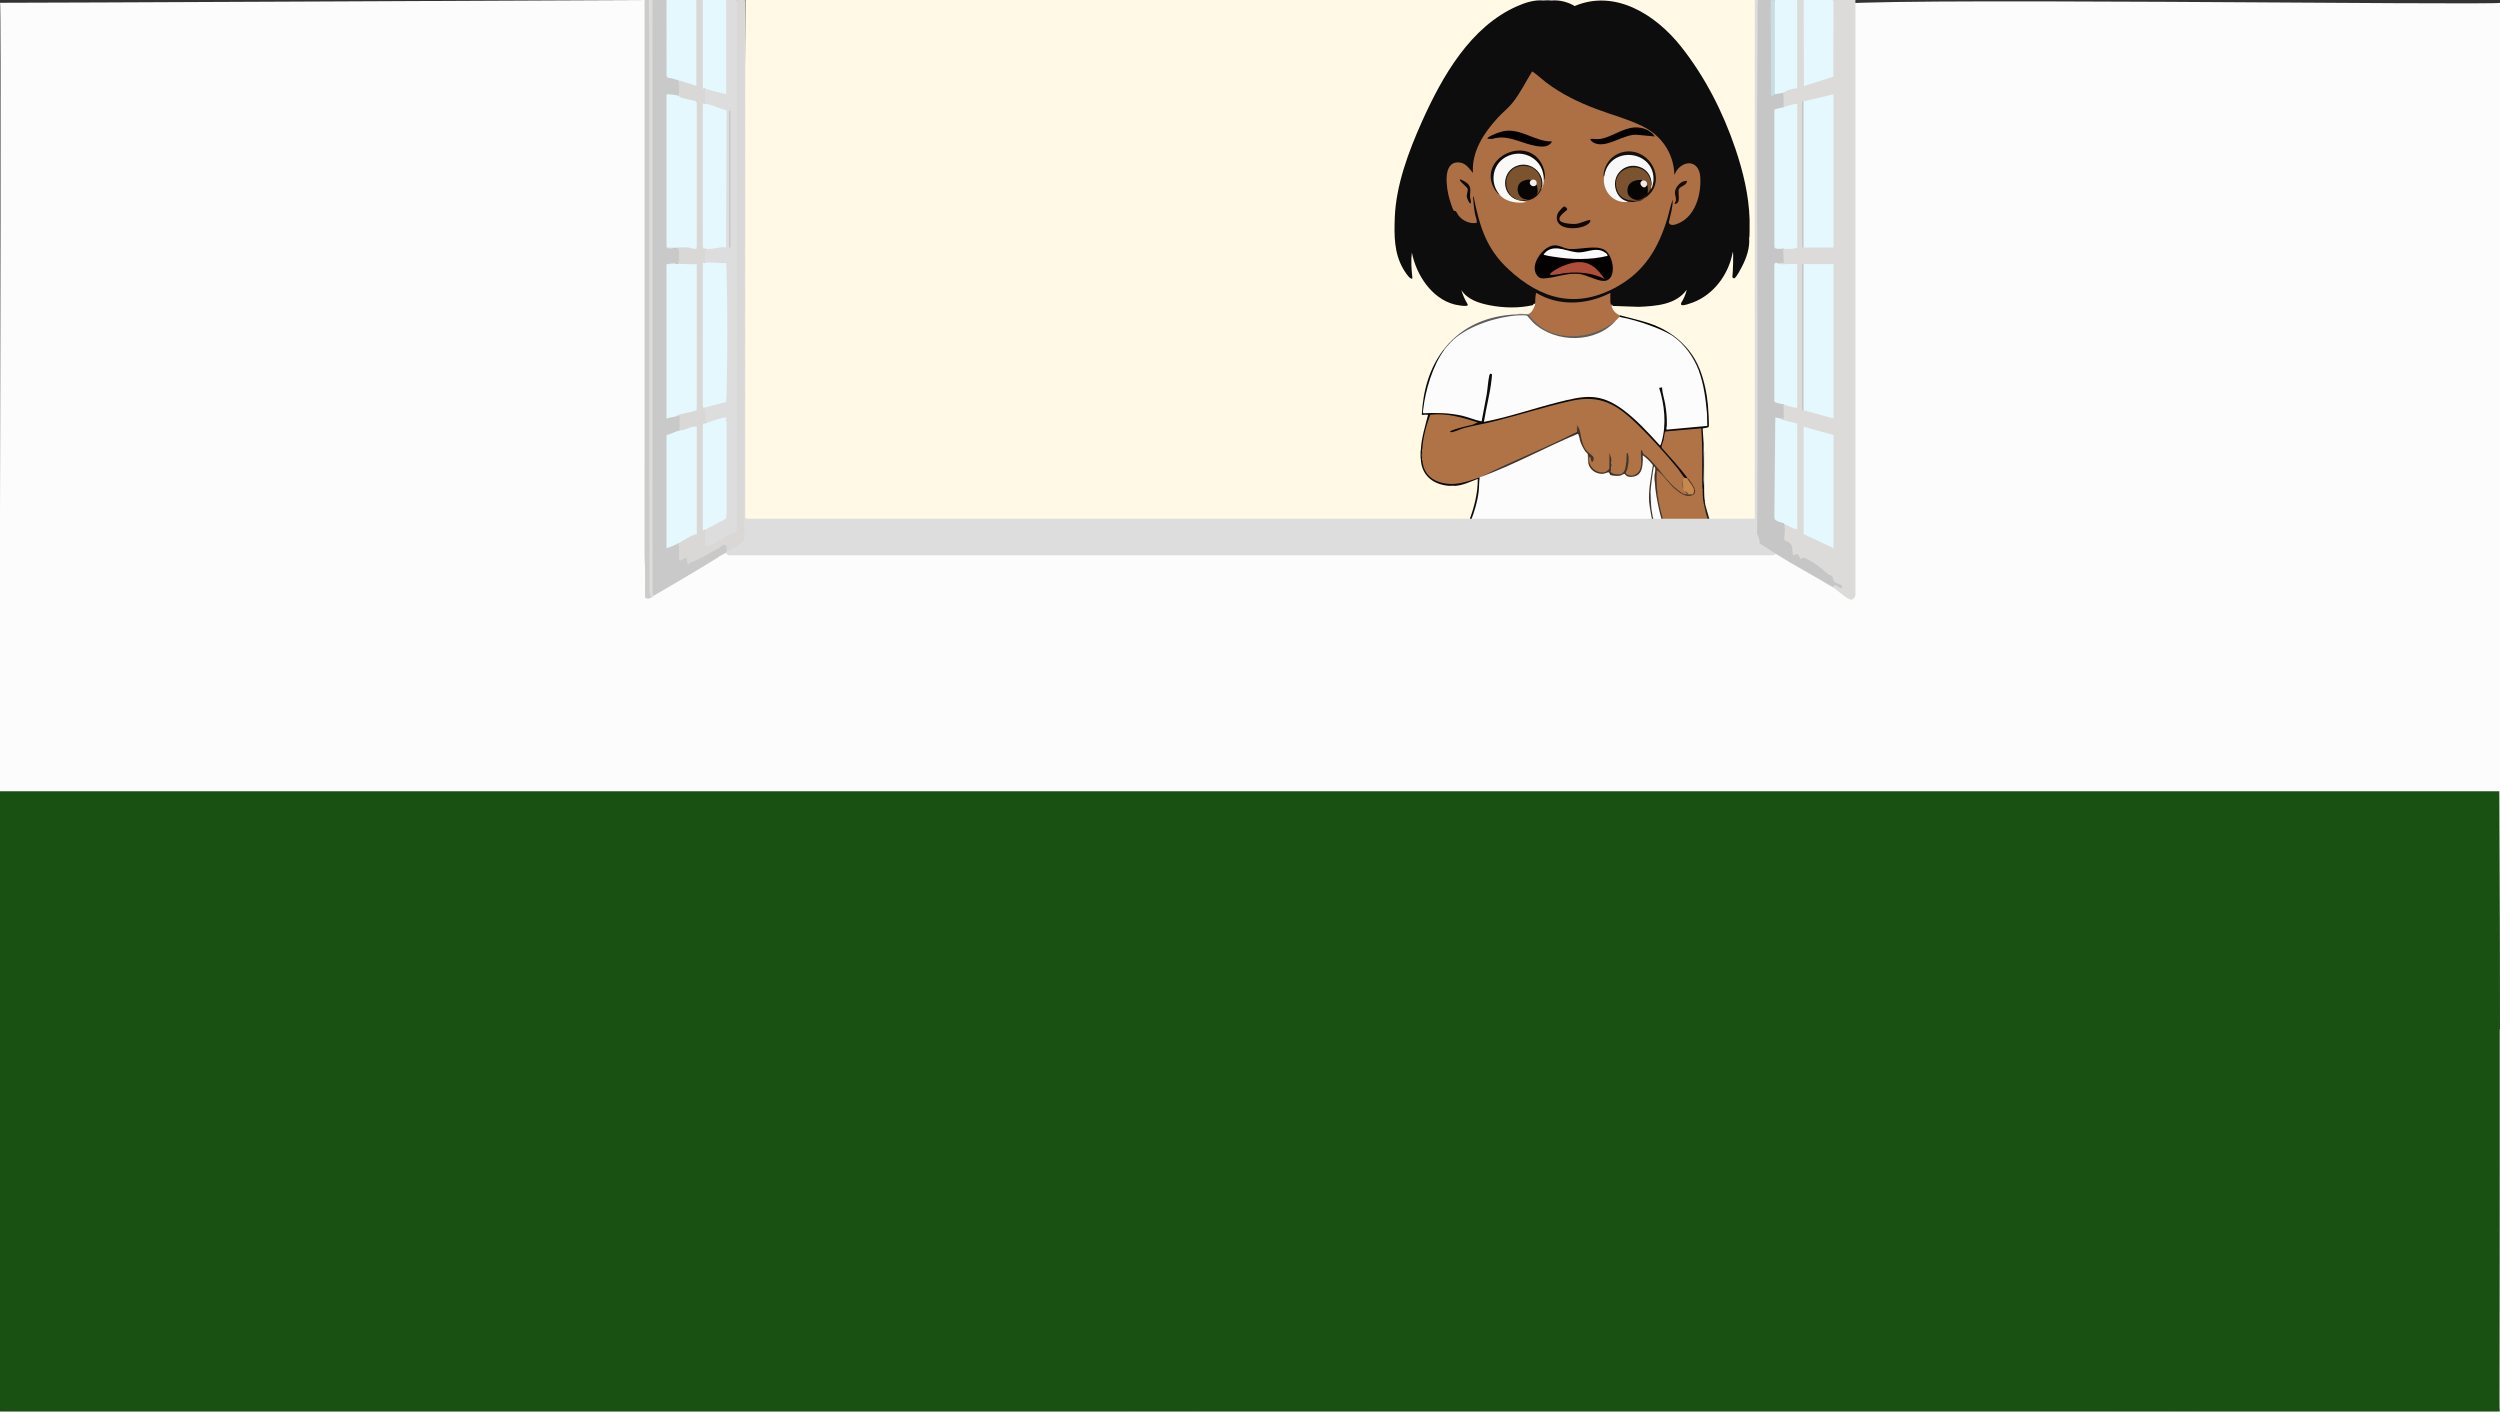 <?xml version="1.0" encoding="UTF-8"?>
<svg id="Ebene_1" xmlns="http://www.w3.org/2000/svg" version="1.1" viewBox="0 0 2034.72 1149.12">
  <rect x="0" y="0" width="2034.72" height="1149.12" fill="#333333" stroke="none"/>
  <!-- Generator: Adobe Illustrator 29.5.1, SVG Export Plug-In . SVG Version: 2.1.0 Build 141)  -->
  <defs>
    <style>
      .st0 {
        fill: #140d07;
      }

      .st1 {
        fill: #585858;
      }

      .st2 {
        fill: #cccccb;
      }

      .st3 {
        fill: #848d79;
      }

      .st4 {
        fill: #838383;
      }

      .st5 {
        fill: #fcfcfc;
      }

      .st6 {
        fill: #c9dce0;
      }

      .st7 {
        fill: #908f8f;
      }

      .st8 {
        fill: #4a4a4a;
      }

      .st9 {
        fill: #f9f9f8;
      }

      .st10 {
        fill: #d9d8d7;
      }

      .st11 {
        fill: #ebebe9;
      }

      .st12 {
        fill: #080605;
      }

      .st13 {
        fill: #c9c9c9;
      }

      .st14 {
        fill: #5b5a5a;
      }

      .st15 {
        fill: #41342b;
      }

      .st16 {
        fill: #060504;
      }

      .st17 {
        fill: #dddcdb;
      }

      .st18 {
        fill: #ae7044;
      }

      .st19 {
        fill: #bbbbba;
      }

      .st20 {
        fill: #0d0806;
      }

      .st21 {
        fill: #cac8bb;
      }

      .st22 {
        fill: #040303;
      }

      .st23 {
        fill: #af7345;
      }

      .st24 {
        fill: #3f3e3e;
      }

      .st25 {
        fill: #195113;
      }

      .st26 {
        fill: #909090;
      }

      .st27 {
        fill: #c9bcb3;
      }

      .st28 {
        fill: #ad7044;
      }

      .st29 {
        fill: #f0efed;
      }

      .st30 {
        fill: #fff9e5;
      }

      .st31 {
        fill: #1f1e1e;
      }

      .st32 {
        fill: #7c532f;
      }

      .st33 {
        fill: #13100d;
      }

      .st34 {
        fill: #c78850;
      }

      .st35 {
        fill: #ae4e3a;
      }

      .st36 {
        fill: #0d0d0d;
      }

      .st37 {
        fill: #201a17;
      }

      .st38 {
        fill: #ddd;
      }

      .st39 {
        fill: #020100;
      }

      .st40 {
        fill: #030201;
      }

      .st41 {
        fill: #16120f;
      }

      .st42 {
        fill: #0b0b0b;
      }

      .st43 {
        fill: #583922;
      }

      .st44 {
        fill: #0e0705;
      }

      .st45 {
        fill: #e5f8fd;
      }

      .st46 {
        fill: #694529;
      }

      .st47 {
        fill: #959595;
      }

      .st48 {
        fill: #110c09;
      }

      .st49 {
        fill: #c6c6c6;
      }

      .st50 {
        fill: #5d5d5d;
      }

      .st51 {
        fill: #7a7979;
      }

      .st52 {
        fill: #fafafa;
      }

      .st53 {
        fill: #543821;
      }

      .st54 {
        fill: #f8f8f8;
      }

      .st55 {
        fill: #7f7e7e;
      }

      .st56 {
        fill: #dcdbda;
      }

      .st57 {
        fill: #8d8b8b;
      }

      .st58 {
        fill: #bebebe;
      }

      .st59 {
        fill: #483221;
      }

      .st60 {
        fill: #4e331f;
      }
    </style>
  </defs>
  <path class="st30" d="M1434.17-.04l3,.92v420.1l-3,1.2-1.44,1.92h-824.07l-1.88-1.92c-.83-.1-1.47-.2-1.47-.3-.25-138.9.09-283.28,1.47-421.92h827.39,0Z"/>
  <g>
    <path class="st36" d="M1256.1.41c2.11-.39,4.51-.39,6.62,0,6.55-.55,13.19,1.12,18.91,4.49,32.69-13.86,65.69,6.72,86.46,32.89,19.39,24.42,34.27,53.4,44.35,83.32,6.24,18.51,10.96,37.97,11.53,57.48v8.54c-.15,2.08-.28,4.12-.39,6.1.75,8.44-2.09,16.56-5.88,23.88-1.34,2.6-3.86,7.48-5.87,9.26-.57.51-2.03-.29-1.87-1.29.35-.69,1.11-21.16.3-19.82-3.31,18.16-15.56,34.49-32.35,40.88-2.01.76-6.69,2.45-8.58,2.26-1.26-.12-1.25-.52-1.07-1.8,2.16-3.41,3.69-7.04,4.59-10.87-8.76,12.43-25.33,13.37-39.01,14-7.19-.31-14.27-.56-21.25-.73l-.43-.87c-1.16,1.43-3.09-1.37-1.56-2.24-.3-.04-.74-.13-.78-.36-.08-.47-.1-5.99,0-6.33l.78-.84c-.17.32-.35.62-.57.89-1.51,1.83-9.69,4.34-12.44,5.13-15.54,4.43-32.72,3.54-46.86-4.95-.37,2.47-.57,4.97-.6,7.49-.17.43-.79.56-1.85.39l-.67,1.04c-11.22,2.58-23.56,2.34-34.92.16-8.57-1.65-18.4-4.57-23.3-12.46,1.15,4.03,2.84,7.85,5.05,11.45.15.38.23.71.11.91-.89,1.44-9.11-.19-11.03-.69-18.18-4.79-30.87-23.87-34.41-42.18-.86,6.7-.38,13.49.39,20.19.03,1.33-.24,1.34-1.27.87-2.02-.92-5.01-5.76-6.26-7.92-7.37-12.8-7.3-26.87-6.79-41.34.93-26.56,11.37-54.39,22.15-78.44,16.69-37.22,39.56-77,77.07-93.7,6.89-3.07,14.14-5.44,21.67-4.82l.03.03Z"/>
    <path class="st5" d="M1292.32,369.78l.39,7.32.58.22c1.99,6.41,9.62,9.91,15.28,6.37,1.43-.26,2.07.89,2.42,2.16,3.82,1.13,7.73,1.49,11.14-.92,5.09,6.07,13.88,1.35,14.09-6.37-.12-1.92.18-3.35.89-4.31-.27-1.18-.38-2.54,0-3.66,1.9-.05,8.56,6.47,8.83,7.83.07.33.02.69-.07,1.05-2.85,11.39-4.47,25.54-1.99,37.05,2.95,13.7,7.16,26.35,11.94,39.48,1.42,4.33,2.82,8.67,4.07,13.05,1.02,3.59,2.04,7.19,2.8,10.85.08.41-.06.87-.26,1.34h-186.58l.03-2.01c5.52-18.27,12.08-36.02,19.69-53.26,4.62-11.56,7.94-23.93,7.77-36.37l.94-1.11c.12-.87.57-1.03,1.17-.41,25.62-11.21,51.01-22.99,76.34-34.88,2.27-1.53,3.57-.74,4.07,1.52.8,5.81,2.84,9.65,6.52,14.01.26.31.18.69-.07,1.04h.01Z"/>
    <path class="st23" d="M1373.34,389.31c-.69-.37-1.42-1.09-2.01-1.81-6.48-7.9-13.03-15.8-19.7-23.45,1.22-4.22,2.41-8.57,3.14-13.06.41-.78,1.3-.8,2.04-.65l27.29-2.44,1.02.37c.97,14.83,1.24,29.68.8,44.55l-.51,1.77.39,4.07c.73.65,1.07,7.57.85,8.02-.1.2-.27.37-.46.53l.57.37c6.42,24.5,13.25,48.92,20.49,73.24l-.42.43h-29.21c-.66-.46-1.21-1.04-1.55-1.8l-12.28-27.56c-7.5-17.26-14.2-35.62-15.88-54.64-.37-4.17-.93-10.63-.06-14.57.07-.3,1.02-.65,1.42-.38l11.17,12.51c5.05,5,10.31,9.62,17.57,7.93,2.3-3.03.76-5.66-.98-8.52l-3.69-4.9h0Z"/>
    <path class="st42" d="M1175.47,284.76l-.31,1.8c-9.45,14.36-14.48,31.88-16.22,48.94,15.95-1.03,31.82.86,46.49,6.98,2.27-12.13,4.2-24.2,5.78-36.21.04-2.75,3.1-4.31,3.94-1.18-1.46,11.99-3.53,24-6.21,36.03l-.82,1.75c22.92-6.2,45.8-12.34,68.63-18.42,21.28-4.94,33.73-1.51,50.8,13.22,8.41,7.25,15.99,15.45,23.48,23.69,4.62-14.32,3.26-30.29-1.16-44.62-.62-2.28,2.95-2.98,3.6-1.05l.58,4.04c2.21,9.34,4.27,19.41,2.94,28.99l31.73-2.83c-.07-13.61-1.73-28.33-6.06-41.75l.02-2.29c-.4-1.65-.14-2.06.78-1.22,3.56,9.17,5.68,19.24,6.62,29.09.22,2.28,1.18,16.79.6,17.71s-4.76.91-4.91,1.44l.82,12.15c0,1.97-.05,3.95-.02,5.92.43,7.97.27,16.02,0,24,.1,1.3.23,2.65.39,4.07.08,3.91-.05,7.91.39,11.8.17,1.19-.54,1.34-1.17.41-.33-2.62-.37-5.88-.39-8.54l-.39-4.07c-.08-15.33.43-30.7-.78-45.97l-28.97,2.5c-.96.33-1.38,5.56-1.67,6.8-.44,1.83-2.02,4.95-1.49,6.55,7.02,7.8,14.02,15.49,20.46,23.83.28.37.29.89.38,1.01.34.12.34.25,0,.41-.8.39-2.29.34-2.34-.81l-.48.28c-12.15-15.67-26.69-32.35-41.73-46.35-14-13.04-27.74-20.38-46.95-16.37-7.11,1.49-14.26,3.22-21.33,5.14-23.21,6.68-46.67,12.89-69.97,17.95l-6.39,2.39c-2.34,1.38-6.98.25-3.02-2.21,12.85-3.85,19.28-5.78,19.28-5.78-8.73-2.88-17.75-5.39-26.94-5.85-1.39-.07-8.61-.17-8.97.11-.54.41-3.48,11.38-3.94,13.34-1.03,4.31-1.81,8.68-2.1,13.12l-.88,1.86c-.38,2.42-.4,4.91,0,7.32l.87,1.12c2.78,22.66,29.15,19.94,44.4,13.19l1.47.34c-.61,3.82-.38,7.66-.83,11.54-1.96,16.5-9.78,31.54-15.71,46.65-4.44,11.33-8.6,22.79-11.89,34.57h-1.17c2.06-8.49,4.89-16.75,7.89-24.92,7.96-21.71,20.26-42.62,20.15-66.61-6.02,2.26-11.79,5.16-18.3,5.69-1.55-.3-3.12-.3-4.67,0-12.52-.87-22.65-7.7-23.37-21.56-.39-2.55-.39-5.17,0-7.73.45-9.78,3.48-19.08,5.84-28.48-1.29-.4-2.92-.29-4.28,0-.26-.01-.52.02-.78,0,.92-19.27,6.13-38.29,17.92-53.29.55-.54.75-.31.39.41l-.03-.04Z"/>
    <path class="st5" d="M1343.35,400.7c-.27-.19-.48-.38-.49-.59-.08-1.32,2.15-20.51,3.12-20.99,2.19-1.07,2.7,5.72.87,6.12-.37,2.27-.35,4.64,0,6.92.41.44.72.95.79,1.56,1.82,15.16,4.17,29.51,10.28,43.89,5.86,14.13,11.88,28.18,18.08,42.14l.06,1.5h-12.46l-1.01-1.91c-3.98-14.99-8.59-29.63-13.84-43.92-2.49-7.84-4.97-16.12-5.6-24.39-.05-.67.18-1.27.59-1.79l-.39-8.54h0Z"/>
    <path class="st15" d="M1284.14,346.6l1.04.25c1.51,4.02,2.6,8.2,3.29,12.53,1.06,5.11,4.35,8.11,8.08,11.05,3.59,3-1.17,10.16-2.53,3.32-.19,7.46,9.72,13.64,14.97,7.5l.86.13c-.31-.04-.76-.14-.78-.37-.1-1.33-.2-11.29,0-11.85.11-.31.47-.47.78-.6.29-.06.74-.14.84.05.93,1.75,2.48,6.82.71,8.08.31,1.45.31,2.94,0,4.47.57.46.66,1.29.25,2.48,6.45,4.17,11.14.76,11.03-6.97l.8-.39c.13-2.61.26-5.18.39-7.73,1.88-2.15,2.43,3.06,2.4,4.81-.08,3.97-.48,7.91-2.27,11.4,4.62,4.29,11.02-.97,10.96-6.85l-.2-11.17c1.43-2.92,2.79.39,3.43,2.06,7,6.07,13.36,13.03,19.08,20.87,4.85,5.41,10.46,11.54,17.63,12.63.31-1.23,2.45-1.27,2.73,0,.58-.63.82-.38.39.41-5.22,3.1-11.71-1.99-15.59-5.49-4.39-3.96-8.21-9.72-12.45-13.44-.3-.26-1.17-1.11-1.57-.8-2.11,35.59,15.68,67.1,29.22,98.24h-1.56c-9.3-22.23-20.83-43.55-25.98-67.45-1.45-6.76-2.99-14.75-3.24-21.64-.35-2.28-.37-4.63,0-6.92.12-1.62.76-3.19.1-4.78-.18-.43-.44-1.02-.88-.51-.39.46-1.72,10.57-1.89,12.06-.32,2.75-.7,5.96-.83,8.69l.39,8.54c.34,14.86,7.35,29.51,11.79,43.62,2.94,9.37,5.75,18.82,8.08,28.38h-1.17c-4.31-22.01-15.21-42.02-18.96-64.2-.46-2.69-1.11-6.16-1.29-8.83-.66-9.91,1.68-19.89,3.05-29.61-2.36-3.19-4.99-5.66-8.12-8.01-.41.92-.24,2.5,0,3.66-.33,5.08-.51,11.13-5.85,13.22-1.88.73-4.62.97-6.55.35-1.28-.41-2.09-2-2.65-2.11-.49-.1-2.53,1.29-3.54,1.47-1.74.31-6.54.23-8-.71-.53-.34-.3-1.72-1.33-1.99-.74-.19-3.2,1.11-4.59,1.19-5.38.31-10.71-2.99-11.89-8.57l-.39-7.32c-.45-.97-1.51-1.59-2.11-2.47-1.75-2.61-3.12-5.26-4.14-8.29-.39-1.18-.99-5.97-2.06-5.86-26.39,11.05-51.71,25.12-78.55,34.94,4.51-3.3,9.42-6,14.72-8.1,20.35-9.13,40.63-18.43,60.83-27.89l2.35-.62c.18-1.58.28-3.19.31-4.81l.47-.07v.02Z"/>
    <path class="st31" d="M1408,481.25h-1.17l-18.5-63.87c-.54-3.2-1.75-7.03-2.14-10.17l1.17-.41c.15,1.3.53,2.71.56,4.09l20.08,70.35h0Z"/>
    <path class="st26" d="M1262.72,0v.41c-2.07-.11-4.56-.11-6.62,0v-.41h6.62Z"/>
    <path class="st1" d="M1423.97,193.23h-.39c.07-1.96-.38-4.4.39-6.1v6.1Z"/>
    <path class="st28" d="M1362.83,142.38l1.63-3.38c6.6-9.3,18.4-8.17,19.35,4.86,1.04,14.23-4,32.17-17.73,37.93-2.32.97-7.05,2.75-7.81-.88,1.37-6.1,3.21-12.25,3.19-18.59-1.91,4.96-2.85,10.27-4.38,15.36-7.36,24.45-18.63,43.09-40.74,55.49-32.89,18.44-61.82,10.87-88.69-14.1-17.99-16.72-23.4-34.71-28.23-58.79l-.58-.4c.34,4.82.79,9.57,1.68,14.31.45,2.4,1.65,4.7,1.39,7.2-5.49.96-11.15-1.43-14.75-5.86-.64-.78-1.85-3.33-2.37-3.65-.48-.3-1.23-.02-1.58-.47-1.06-1.36-3.12-7.92-3.66-9.91-2.26-8.34-5.9-30.12,7.78-29.3,5.73.35,8.06,4.67,11.5,8.55-1.18-17.78,9.12-32.8,20.25-44.96,3.7-4.05,8.26-7.63,11.68-11.8,6.32-7.69,10.93-17.33,16.21-25.79.71-.18,9.81,7.7,11.33,8.85,12.68,9.54,26.15,16.1,40.82,21.64,12.28,4.64,25.52,8.1,37.35,13.88,15.54,7.6,25.62,21.53,26.35,39.81h.01Z"/>
    <path class="st18" d="M1248.31,247.34c.2-.06,1.15-.52,1.19-.67-.12-1.11.14-8.22.95-8.27,18.48,11.21,41.43,9.63,60.18,0v7.53c0,.94.58,2.07,1.56,2.24-.88.61-.73.19-.51,1.11.85,3.47,3.85,6.52,7.13,7.43.67,1.02.31,1.18-.78,1.22.83,1.05-1.4,3.13-2.34,2.44-16.23,16.26-44.94,19.03-63.32,5.21-3.19-2.4-7.27-5.85-8.35-9.68-.34-.12-.34-.25,0-.41,2.33-.45,4.71-5.1,5.3-7.29.35-1.3-.12-.79-1.01-.85h0Z"/>
    <path class="st50" d="M1234.28,255.88c3.24-.33,6.48-.33,9.74,0,16.17,24.01,51.6,22.01,71.67,4.47-1.3,3.85-6.06,6.96-9.53,9.04-20.31,12.16-49.31,7.21-63.77-11.79-19.61-.77-41.36,6.02-57.51,18.27l-1.63.35c-.55.54-.75.31-.39-.41,14.15-13.24,32.55-19.25,51.42-19.93Z"/>
    <path class="st24" d="M1183.26,276.22c-1.69,3.17-4.84,6.62-7.79,8.54l-.39-.41c2.55-3.25,4.77-5.72,7.79-8.54l.39.41Z"/>
    <path class="st57" d="M1244.02,255.47v.41c-3.24.09-6.5-.12-9.74,0,2.85-1.15,6.88.15,9.74-.41Z"/>
    <path class="st47" d="M1156.38,373.85c-.65-2.22-.65-5.55,0-7.73-.11,2.41-.12,5.33,0,7.73Z"/>
    <path class="st60" d="M1184.43,395.41c-1.38.11-3.28.1-4.67,0,1.12-.69,3.64-.68,4.67,0Z"/>
    <path class="st24" d="M1162.22,337.65c-1.42-.05-2.87.07-4.28,0,1.03-.86,2.82-.27,4.07-.38l.22.38h0Z"/>
    <path class="st23" d="M1371,388.9c.68.89-.47,3.08-1.56,2.44-.78,1.52.04,5.58,1.56,7.73.91,1.32,1.98,2.38,3.51,2.85.34-.18.46-.03.39.41-4.79.15-5.2-.46-9.08-3.33-9.41-6.95-15.8-18.35-24.41-26.58-1.78-1.69-5.13-2.86-4.68-5.9h-1.17c-.48,5.68,1.82,12.81-2.01,17.64-2.19,2.76-6.19,3.92-9.26,2.07-2.19-1.32-.38-2.51.08-4.32.77-2.97,1.29-6.42,1.07-9.49-.08-1.04-.21-4.1-1.57-3.85-.17,2.51-.3,5.09-.39,7.73-.16,3.16-.79,8.51-4.27,9.58-1.87.58-5.64.16-7.31-.94-1.86-1.23-.76-1.96-.5-3.76.31-1.54.31-3.03,0-4.47-.02-1.25.11-2.52-.09-3.77l-1.46-4.37v12.81c0,.38-2.57,2.52-3.22,2.74-6.71,2.3-14.95-4.59-13.14-12.3,1.72-.32,1.2,4.01,2.14,4.06,1.44.07,1.61-2.62,1.28-3.77-.26-.92-4.45-3.92-5.37-4.97-5.59-6.4-3.96-14.74-7.4-20.54l-.43.12c-.06,1.2-.18,2.79-.35,4.76-25.48,13.33-52.34,23.49-77.9,36.61-.38.14-.78.27-1.17.41-11.01,3.92-21.31,7.63-33.02,3.78-8.53-2.8-13.18-9.07-13.72-18.42-.4-2.42-.38-4.9,0-7.32.38-9.93,3.1-19.69,6.49-28.9,13.24-1.71,26.19,2.19,38.69,6.12l-3.89,1.82c-6.28,1.66-12.78,2.62-18.69,5.5.06.48.43.73.89.73,2.39-.03,7.71-2.65,10.4-3.38,7.79-2.1,16.17-3.37,24.08-5.36,20.86-5.24,41.82-11.99,62.7-16.69,24.33-5.48,37.53,2.6,54.82,19.4,10.64,10.33,22.87,23.86,32.32,35.4.92,1.12,5.21,7.54,5.64,7.74v-.02Z"/>
    <path class="st4" d="M1292.71,377.11c-.53-2.49-.42-4.72-.39-7.32.92,1.97.14,5.07.39,7.32Z"/>
    <path class="st8" d="M1337.11,370.6c-.05,1.21.08,2.45,0,3.66-.84-1.02-.22-2.81-.39-4.07.44-.07.36.39.39.41Z"/>
    <path class="st22" d="M1361.65,272.97c.52.57.3.78-.39.41-1.71-.1-3.43-.79-5.16-2.07-11.8-5.78-23.21-8.82-35.96-12.17-.79-.21-1.47-.72-2.12-1.22.28-.39.51-.82.78-1.22,16.32,4.56,28.2,5.84,42.85,16.27h0Z"/>
    <path class="st31" d="M1383.47,300.63c-.56.18-.77.63-.78,1.22l-1.26-1.09c-4.15-10.19-10.7-19.44-19.4-25.87l-.77-1.52.39-.41c9.62,6.86,17.41,16.32,21.81,27.66h.01Z"/>
    <path class="st51" d="M1386.97,390.94c-.11.36-.24.35-.39,0-.04-7.99.14-16.01,0-24,.65.42.39,1.54.4,2.23.09,7.25-.1,14.52,0,21.77h-.01Z"/>
    <path class="st14" d="M1386.97,395.01c-.71-.94-.38-2.79-.39-4.07h.39c.02,1.35-.03,2.72,0,4.07Z"/>
    <path class="st60" d="M1378.01,402.74c-.04-.19-.21-.39-.39-.41-.11-.79.02-1.71.38-2.75-.86-3.24-2.52-6.21-4.99-8.9l.32-.96v-.41s.65.04.94.43c2.05,2.69,8.27,10.3,3.73,13h.01Z"/>
    <path class="st31" d="M1385.8,398.67c-.71-.94-.38-2.79-.39-4.07.72.94.38,2.79.39,4.07Z"/>
    <path class="st5" d="M1315.69,260.35c.71-.84,1.54-1.33,2.34-2.44,8.29,1.46,16.81,4.01,24.74,6.91,5.81,2.12,13.36,5.09,18.49,8.55,9.56,6.45,17.33,17.46,21.42,28.48,4.09,11.02,5.58,23.07,6.62,34.79l.23,9.99-32.95,3.05c-.8-.6,0-2.29.03-3.26.18-6.1-.29-11.4-1.31-17.38-.79-4.61-2.38-9.1-2.61-13.76l-2.34.41c4.41,13.61,6.06,29.88,2.05,43.83-.18.61-.73,3.27-1.46,2.94-9.14-10.04-18.86-20.74-29.68-28.8-19.31-14.4-31.87-11.66-53.65-6.15-19.98,5.06-39.55,11.96-59.82,15.83,1.71-11.37,4.98-23,6.18-34.42.07-.65.44-3.79.39-3.99-.19-.86-1.75-1.32-2.18.47-1.09,4.53-1.36,10.78-2.18,15.64-1.24,7.33-2.84,14.59-4.16,21.89-5.57-1.01-10.79-3.48-16.35-4.69-10.05-2.19-20.7-2.43-30.92-1.88-.79-.24-.27-2.63-.19-3.34,1.76-15.61,7.85-35.78,17.08-48.26,2.29-3.1,4.94-6,7.79-8.54,12.62-11.26,35.54-18.47,52-19.52,1.41-.09,6.62-.25,7.59.2.34.16,4.09,4.79,5.06,5.7,18.32,17.1,51.28,17.09,67.78-2.24h0Z"/>
    <path class="st34" d="M1373.34,389.72c1.99,3.28,7.94,8.91,4.28,12.61-.83-.08-1.87-.03-2.73,0-.12-.14-.26-.28-.39-.41-1.51-.42-2.63-1.55-3.51-2.85-1.4-2.2-2.32-5.23-1.56-7.73.3.02,1.01-2.08,1.56-2.44.46.21,1.75-.11,2.34.81h.01Z"/>
    <path class="st60" d="M1157.55,373.85c-.66-2.07-.65-5.29,0-7.32-.09,2.29-.13,5.05,0,7.32Z"/>
    <path class="st55" d="M1343.74,409.24c-.62-2.52-.52-5.9-.39-8.54.76,2.61.33,5.78.39,8.54Z"/>
    <path class="st7" d="M1346.85,392.16c-.59-1.43-.55-4-.42-5.54.06-.69.41-1.28.42-1.38.06,2.3-.08,4.62,0,6.92Z"/>
    <path class="st43" d="M1323.48,376.29c.11-2.09-.13-4.22,0-6.31.03-.54-.25-1.3.39-1.42-.23,2.47.5,5.41-.39,7.73Z"/>
    <path class="st46" d="M1284.14,346.6c-1.06,1.18.29,3.78-.78,4.88v-5.29c.67-.15.57.05.78.4h0Z"/>
    <path class="st43" d="M1311.41,381.18c-.02-1.49.03-2.99,0-4.47,1.02,1.22.18,3.22,0,4.47Z"/>
    <path class="st40" d="M1263.78,199.84c5.26-.87,8.33,2.26,13.15,2.75,8.61.87,21.36-3.37,28.65.59,8.07,4.39,10.8,25.37-.21,25.45-6.18.04-13.89-5.15-20.63-5.71-10.12-.83-17.93,2.96-27.33,3.62-2.8.2-4.41.1-6.32-2.25-6.59-8.1,4.22-23.06,12.69-24.45h0Z"/>
    <path class="st9" d="M1256.49,146.86c-.06,1.67-.35,3.29-.78,4.88-.33.34-.46.07-.39-.81l-.45-.45c.55-8.93-6.42-15.96-14.85-15.96-16.48,0-20.05,22.2-4.95,28.2.71-.91,2.34-.34,2.34.81.57-.2,1.09-.2,1.56,0l3.5.81c-7.02,1.6-16.76.12-21.81-5.69-12.8-12.97-3.44-32.96,13.6-34.35,12.15-.99,24.45,9.16,22.23,22.55h0Z"/>
    <path class="st54" d="M1344.12,153.37c-1.52.84-1.17-2.61,0-2.85.18-20.69-31.7-19.11-29.14,1.09.8,6.27,3.74,9.2,9.08,11.5.35.15.55.4.59.84-.87.69-2.65.49-3.7.4-9.91-.88-16.96-10.59-15.39-20.74,2.69-27.18,43.54-23.39,40.69,5.39-.12,1.25-.77,4.62-2.13,4.37h0Z"/>
    <path class="st32" d="M1251.03,158.25c-.49-.94-.6-2.16-.36-3.65-.49-1.71-.5-3.2-.03-4.48l-.54-.09c-.2-2.1-.73-3.6-3.25-2.82l-.88-.35c-3.82.18-8.71.82-9.84,5.53-.99,4.11,1.67,8.56,5.79,9.06l.54.87c.94.1,1.33.37,1.17.81-.13.03-.39.36-.78.41-1.8-.25-3.65-.37-5.45,0-.96-.11-1.79-.63-2.34-.81-7.34-2.9-11.55-10.83-8.78-18.75,4.74-13.54,24.77-12.15,28.19,1.91,1.02,4.19.07,10-3.44,12.37h0Z"/>
    <path class="st39" d="M1263.11,115.13c-3.05,6.15-11.9,4.09-17.22,2.73-10.75-2.75-19.84-8.35-31.66-4.77l-3.69-.2c.03-1.57,6.92-4.21,8.35-4.7s3.4-1.14,4.86-1.43c13.79-2.73,25.78,8.68,39.36,8.36h0Z"/>
    <path class="st39" d="M1302.25,113.09c9.12-1.2,18.14-8.93,28.42-9.38,6.09-.26,12.61,2.09,16.18,7.34l-13.42-1.23c-11.39-1.76-25.43,11.62-36.14,6.42-1.08-.53-2.86-1.79-3.03-3.14,2.53-.24,5.52.32,7.98,0h.01Z"/>
    <path class="st48" d="M1256.49,146.86c.58-17.42-17.39-27.09-31.42-18.78-10.76,6.37-12.66,21.08-4.41,30.58-2.67-1.61-5.04-5.42-6.14-8.44-8.9-24.31,31.4-40.65,41.49-14.04,1.14,3.01,2.18,7.83.48,10.68h0Z"/>
    <path class="st33" d="M1339.45,160.69c-1.04.43-1.13,0-.39-.81-.35-1.12.84-3.06,1.95-3.25.84-2.3,1.88-3.39,3.12-3.25.63-.8,1.48-4.7,1.57-5.88,2.02-25.33-36.07-30.1-40.13-3.88-.72-.65-.42-2.09-.29-2.95,1.82-11.31,11.9-18.46,22.64-17.34,18.01,1.88,27.82,25.86,11.54,37.38v-.02Z"/>
    <path class="st44" d="M1294.27,178.99c.62,2.22-2.24,3.88-3.9,4.68-5.32,2.56-15.27,3.21-20.23-.43-3.37-2.48-3.96-6.43-1.97-10.14.52-.97,4.03-5.06,4.85-5.08.89-.03,2.77,1.5,2.51,2.56s-7.28,4.55-6.14,8.53c.82,2.85,10.63,3.35,12.98,3.13,4.22-.4,7.81-2.8,11.89-3.25h.01Z"/>
    <path class="st41" d="M1344.12,150.52l-.88-.86c-1.17-18.51-30.57-15.45-26.93,2.44,1.71,8.39,6.98,9.76,14.24,10.9l.33.54c.75-.31,1.19-.45.78.41-2.1.82-4.89.49-7.01,0-9.67-2.24-13.34-15.33-7.21-23.19,8.75-11.23,27.45-5.26,26.69,9.77h0Z"/>
    <path class="st37" d="M1255.32,150.92c.01,1.05-.25,2.13-.78,3.25-2.31,4.96-5.65,7.81-10.91,8.95l-1.17-.81.7-.8c2.62-.07,4.99-1.44,6.83-3.32l1.04.06c6.76-7.43,2.8-20.08-6.62-22.58-14.82-3.93-24.34,11.77-14.42,23.61l5.07,3.45c-14.25-4.68-12.99-24.67,1.16-28.29,9.75-2.49,20.09,5.69,19.1,16.49h0Z"/>
    <path class="st0" d="M1372.95,147.26c.47,3.43-5.44,4.25-6.42,6.51-1.39,3.18,2.27,12.25-3.7,12.2.08-1.1.96-1.46,1.14-2.66.37-2.39-.79-4.24-.79-6.49,0-4.54,5.29-10.23,9.77-9.56h0Z"/>
    <path class="st20" d="M1188.51,146.05c.74-.03,4.45,2.01,5.23,2.67,4.53,3.85,2.42,7.02,2.75,11.78.06.88,1.4,5.08.21,5.06-1.02-.02-2.8-4.37-2.89-5.54-.14-1.92,1.04-5.06.69-6.36-.33-1.21-5.19-5.04-6.17-6.6-.35-.55-.34-.98.19-1.01h0Z"/>
    <path class="st59" d="M1339.45,160.69c-2.81,1.99-4,3.39-7.79,3.25-.04,0-.08-.36-.78-.41-.54-.46-.15-.73,1.17-.81.77-.77,1.93-1.27,3.48-1.5,1.29-.95,2.47-1.4,3.53-1.35l.39.81h0Z"/>
    <path class="st12" d="M1242.85,163.54c-1.09.14-2.75.06-3.9,0-.51-.02-1.05.06-1.56,0,1.31-.68,4.07-.69,5.45,0h.01Z"/>
    <path class="st27" d="M1255.71,151.74c-.34,1.29-.75,1.54-1.17,2.44-.16-1.01.71-2.54.78-3.25l.39.81Z"/>
    <path class="st53" d="M1369.44,391.35c-.22,2.28.3,5.83,1.56,7.73-1.95-2.92-2.28-4.34-1.94-8.14.19.04.33.41.38.41h0Z"/>
    <path class="st60" d="M1374.51,401.92c-2.18.09-2.61-1.51-3.51-2.85.64.96,2.65,2.02,3.51,2.85Z"/>
    <path class="st52" d="M1308.29,208.28c-14.2,3.4-29.02,3.06-43.37.75-2.36-.38-5.35-.75-7.58-1.45-.39-.12-1.16.04-.85-.72.11-.28,1.98-2.14,2.36-2.42,8.02-5.96,18.6,1.6,27.39.94,6.65-.5,13.35-4.22,19.69-.12,1.07.69,2.56,1.5,2.37,3.02h-.01Z"/>
    <path class="st35" d="M1305.95,226.99c-9.75-4.83-20.28-5.83-30.96-4.87-3.52.32-7.42,1.37-10.92,1.62-.45.03-2.91.39-2.52-.6.83-2.09,8.24-5.74,10.42-6.62,8.33-3.36,16.55-5.19,24.53.21,3.82,2.59,6.73,6.52,9.45,10.26Z"/>
    <path class="st32" d="M1344.12,150.52c.09.92-.17,1.73-.3,2.61l.3.24c-.8,1.03-.99.69-2.01,2.58-.1.19-.89,1.53-1.11.68l-.67-.63c.06-1.75.03-3.44-.11-5.07-.26-1.47-.84-2.5-1.75-3.1-.85,0-1.56-.19-2.15-.56-10.6-1.93-16.37,11.58-4.64,14.62l.35.84-1.17.81c-6.04-.39-12.01-1.65-14.48-8.27-7.68-20.62,25.54-27.82,27.72-4.75h.02Z"/>
    <path class="st12" d="M1245.97,146.86c.2.25.36.57.25.9-.94,2.85,1.69,3.89,3.61,2.12l.82.24c.64,2.87,1.29,5.07.39,8.14-2.28,2.51-5.19,4.25-8.57,4.07-7.67-.41-9.94-11.2-3.71-14.66,1.36-.76,6.14-2.44,7.22-.8h-.01Z"/>
    <path class="st29" d="M1250.64,150.11c-2.67,3.7-7.63-.47-4.67-3.25,1.32-1.24,4.03-.76,4.59,1.11.22.74-.05,1.58.08,2.14h0Z"/>
    <path class="st16" d="M1332.05,162.72c-2.96-.12-6.93-2.76-7.36-5.94-1.01-7.32,4.02-10.3,10.3-10.34.74,0,1.57-.38,1.35.82-1.07,2.18.53,5.75,2.9,3.81l.99-.14c1.24-.23.67.65.77,1.42.16,1.32.33,2.97,0,4.27-.26,1.06-1.19,2.5-1.95,3.25-1.74,1.73-4.59,2.94-7.01,2.85h0Z"/>
    <path class="st11" d="M1340.23,150.92c-2.1,4.4-7.45-1.6-3.9-3.66,2.34-1.36,5.14,1.05,3.9,3.66Z"/>
  </g>
  <path class="st5" d="M531.07-.04l5.5,457.21,77.69-23.87,816.47,1.08,61.67,10.27-.14-440.38c-.28-7.14,540.32.41,543.02-2.02-.97,0,1.84,1147.29-.96,1144.01,1.57,5.6-2032.12-.04-2033.01,1.9C-3.05,1147.56,1.87,3.86.07,2.27,1.26,2.49,531.07-.04,531.07-.04Z"/>
  <path class="st25" d="M2034.16,644.01c.84,163.3.84,336.77,0,500.93l-.93,4.62H1.14l-1.22-4.62v-500.93h2034.24Z"/>
  <path class="st21" d="M2034.16,1148.6c.27-.84.59-.83.96,0v.96H-.08v-.96h2034.24Z"/>
  <polygon class="st3" points="2035.12 1148.6 2034.16 1148.6 2034.16 1124.61 2034.16 1100.62 2034.16 1045.92 2034.16 837.69 2035.12 837.69 2035.12 1148.6"/>
  <g>
    <path class="st56" d="M1468.01-.04l.76.88.19,66.64c7.44-1.93,14.89-4.18,22.37-6.76l.19-59.61.76-1.14h17.82v484.13c.15,1.96-2.66,4.12-3.16,4.07-3.67-.31-11.44-7.91-15.43-10.32-.2-1.9.02-2.59.72-2.95-1.15-4.13-1.85-5.14-3.91-5.18-6.53-5.84-13.21-10.99-20.04-13.88-2.53,1.47-3.55.54-5.53-2.95-3.08,2.45-4.72.13-4.93-6.98-1.81-2.44-3.83-4.18-6.05-5.23l-.34-2.27c.46-4.35.45-8.16.28-12.38l1.3-1.28c1.92.43,6.79,2.63,8.6,3.97.45.34.79,1.23,1.1,2.11l-.76-.66v-83.11l.76-1.16c-2.33,1.01-12.84-1.61-13.23-3-.17-.62-.11-1.51-.04-2.28-.07-1.57.47-2.32,1.6-2.24-.32-3.94-.22-7.03.3-9.28,2.75-1.78,6.93-.52,9.9.8.57.25,1.04,1.18,1.48,2.08l-.76-.66v-115.24l.76-1.17c-2.2,2.37-15.47,3.28-16.18,1.31-.21-.58-.19-1.48-.13-2.27l.33-1.92,4.15-.11c-.46-4.43-.32-7.59.45-9.49l1.2-1.87c2.02-.55,6.93-.91,8.92-.56.47.08.88.77,1.26,1.47l-.76-.66v-115.24l.76-1.17c-3.29,3.36-7.94,4.91-11.38,2.88l-.51-1.44c.17-3.38.27-7.25-.62-10.07l.92-2.28c3.57-1.94,7.18-3.09,10.84-3.68V1.11l.76-1.15h5.31-.03Z"/>
    <path class="st38" d="M606.54-.04v422.22h821.65V-.04h2.28l.52,6.75c.07,133.92.08,268.46.02,403.64l-.29,24.04c1.04.06,2.28,4.46,1.9,6.62,3.69,1.54,7.37,4.07,10.98,6.67.37.26.71.79,1.05,1.34s.68,1.24.99,1.95l-2.83,1.01-850.14.02-2.06-1.98c-.39-2.45-.04-2.64.76-.96l.52-1.63c4.54-2.54,8.92-5.6,13.16-9.19l.36-437.08.76-1.2h.38-.01Z"/>
    <path class="st49" d="M1441.09-.04l.76.64.37,75.46c1.03-1.2,1.79-.98,2.28.67.83-3.33,4.57-3.6,5.69-.96.29.1.99-.29,1.11.05.22.62.7,10.05.03,11.46-1.74,3.48-5.18,4.1-7.21,1.92l.76.66v109.97l-.76,1.16c2.16-.47,4.4-.63,6.73-.47l.48,1.91.38,11.52h-5.31c-.26,1.1-.77,1.97-1.53,2.62v108.85l6.07,1.66.39,2.02c.48,1.61.55,11.12.38,11.52-.13.31-1.81-.22-2.28,0-1.02,1.57-2.3,2.12-3.82,1.63l-.75,78.79c2.12,1.36,4.28,2.32,6.5,2.88l.35,2.11c2.07,3.66.05,11.48.56,13.46.18.71,5.19,1.21,6.19,5.44.31,1.3.65,6.54.87,6.93.33.6,2.54-1.2,3.54-.85,1.29.46,1.77,3.29,2.38,3.65.69.4,2.2-1.25,3.63-.59,6.4,2.97,13.14,7.83,19.3,13.53.92.85,2.03.32,2.88,1.34.8.95.88,3.49,1.97,4.61s5.57,2.06,6.08,3.34c.36.91.09,2.01-.56,1.91-2.53-.39-4.78-4.66-7.02-.96-15.26-9.24-30.66-17.35-45.89-26.87-4.46-2.79-8.9-6.13-13.41-8.58-.38-4.07-.75-5.31-2.15-7.45.88-106.66.05-213.63-.01-320.26-.02-38.29.54-76.43.4-114.72h10.62Z"/>
    <path class="st13" d="M542.45-.04l.76.88.05,59.73c2.22,1.09,4.6,1.87,7.14,2.35l1.15,2.29c2.66.66,2.88,13.72,0,12.47l-1.54,1.59c-2.31-.69-4.57-.68-6.8.03v120.98l-.76,1.18c3.08.63,6.17.77,9.28.44,2.23-1.25,2.15,10.15,1.07,12.18-2.7.04-5.39.31-8.07.82-.31,1.25-.81,2.11-1.52,2.57v120.56c2,.01,4-.28,6.01-.87l1.58,1.52c.76-.45,2.4-1.29,2.94-.08.19.42.48,11.91-.66,11.6-2.83,4-7.54,6.24-10.62,3.84l.76.67v90.28l-.76,1.17c2.67-3.75,6.5-5.34,9.48-3.84,1.16-.35,1.67,1.49,1.55,5.53-.43,5.58-.03,7.6,1.21,6.07,2.96-3.27,4.82-2.13,5.59,3.42,9.74-4.87,19.42-10.16,29.04-15.88,2-1.02,4.05,4.56,2.05,7.58-.34.21-.61.87-.76.96-1.75,1.08-3.56,1.79-5.31,2.88l-1.14.96c-17.15,10.6-34.37,20.68-51.58,30.71-1.41,1.14-2.17.65-2.28-1.48V1.15l.77-1.2h11.38-.01Z"/>
    <path class="st10" d="M572.03-.04l.76.88v68.58l.76,2.51c1.75.74,1.63,11.93,0,12.47l-.76,2.59-.02,112.71c.4.71.78,1.62,1.16,2.73,1.18,1.04.81,10.71-.38,11.52l-.76,2.58-.02,113.16-.36,2.3c2.53-1.08,3.25,8.92,1.9,12.47.02,1.77-.47,2.43-1.49,1.98-.06,29.46-.08,57.9-.03,85.35,1.69-.85,2.34,2.68,1.94,10.57,2.1.22,4.26-.8,6.36-1.84,6.04-3.64,11.99-7.01,17.86-10.1V1.16l.76-1.2h6.45l-.38,438.07c0,1.3-.24,1.65-.63,2.24-.58.87-4.5,3.55-5.52,4.26-2.71,1.89-5.54,2.83-8.26,4.53.74-9.91-4.04-4.17-5.99-3.16-8.03,4.2-16.24,9.69-24.09,12.15-.37.12-.77,1.63-1.17,1.5-.85-.3-.94-5.09-1.61-5.62-.73-.57-4.48,3.52-5.83,1.85-.34-.85.67-11.69-.76-13.44l1.15-2.57c2.18-1.71,11.9-7.78,13.3-6.23.26.29.49.69.73,1.13l-.76-.67v-85.49l.76-1.17-1.04,1.8c-4.22,1.08-8.4,2.06-12.55,2.93l-.45-1.85v-11.52h-2.28c-.13-.68-.25-1.52-.09-2.09.51-1.83,14.09-4.35,16.4-2.7l-.76-.66v-117.16l.76-1.17-1.31,1.35c-6.08,1-12.3.71-18.43.4-.44-.02-.88-.28-1.32-.57s-.89-.72-1.32-1.18c1.39-2.72,6.55.46,7.53-1.09.57-.91.57-9.14.09-10.82-.57-2.03-8.52,1.09-9.9-1.52.4-.47.79-.91,1.2-1.22s.8-.58,1.2-.61c7.45-.58,15.13-.55,22.25,1.35l-.76-.66v-116.68l.76-1.17c-4.92,1.84-10.44.43-15.12-2.64l-.43-2.16c1.86-.52,1.43-11,0-12.47.43-.37.87-.7,1.32-.9s.88-.38,1.29-.27c3.94,1.07,7.89,2.18,11.8,3.81V1.12l.76-1.16h5.33Z"/>
    <path class="st38" d="M599.71-.04v430.38c-.07,1.97-.73,2.74-1.43,3.11-7.04,1.3-15.44,9.73-22.27,10.84-.7.11-1.41-.1-2.1-.03-.08-2.55.27-10.91-.44-12.35-.21-.43-.55,0-.7-.13l.18-2.06c6.23-3.27,12.37-6.58,18.4-9.94-.3-.08-.75-.36-.76-.89-.24-24.62-.24-51.05,0-75.69l.76-1.15c-1.07-.44-2.2-.47-3.39-.07l-13.12,4.23-.56-1.76c-.08-2.82-.18-7.94-.63-10.35-.28-1.53-.9-1.14-1.26-2.13l.27-2,17.52-4.57c.65-1.04.85-28.16.88-32.68.19-25.65.02-52.65-.45-77.29-5.01.55-10.31.9-15.36.23-.63-.08-1.2-.93-1.73-1.72l.38-11.52,1.33-1.74c5.01-.17,9.99-.8,14.94-1.91l.41-107.26-15.6-4.99-1.46-2.13c.45-3.93.71-8.64,0-12.47.98-.57,1.98-1.15,2.99-.93l13.7,3.58V1.12l.76-1.16h8.74Z"/>
    <path class="st2" d="M528.41-.04l.52,26.76c.21,151.53.33,303.07.38,454.61.85,1.44,1.06,3.15.62,5.15-1.86.84-2.98,1.23-4.91-.05-.21-10.98.38-22.18-.41-33.02l.02-453.45h3.79-.01Z"/>
    <polygon class="st45" points="1492.28 -.04 1492.12 62.39 1468.21 70.03 1468.01 -.04 1492.28 -.04"/>
    <path class="st45" d="M566.72-.04v70.05c-5.03-2.03-10.12-3.27-15.17-4.79-2.7-.81-5.42-1.89-8.16-1.91l-.89-1.58-.05-61.76h24.27,0Z"/>
    <path class="st45" d="M590.99-.04v76.77c-5.81-1.43-11.67-2.73-17.45-4.8-.48-.17-1.03.13-1.52,0V-.04h18.97Z"/>
    <path class="st45" d="M1462.7-.04v71.97c-2.05,0-4.17.43-6.21,1.08s-4.23,2.09-6.3,2.76c-1.75.56-3.92.38-5.69.96l-.76-.89V1.12l.76-1.16s18.2,0,18.2,0Z"/>
    <path class="st17" d="M531.07-.04v484.04l1.52.56c-.66,1.24-1.83,1.54-2.65,1.92l-1.34-4.77c-.43-160.49-.06-321.19-.18-481.75h2.65Z"/>
    <path class="st6" d="M1444.5-.04v76.77c-.87.28-2.14,1.35-3.03,1.92l-.38-78.69s3.41,0,3.41,0Z"/>
    <path class="st38" d="M585.3,452.89c-.19.12-.64.65-1.14.96l1.14-.96Z"/>
    <polygon class="st45" points="1492.28 76.73 1492.28 201.48 1468.01 201.48 1468.01 82.49 1492.28 76.73"/>
    <polygon class="st45" points="1492.28 214.91 1492.28 340.62 1468.01 333.9 1468.01 214.91 1492.28 214.91"/>
    <polygon class="st45" points="1492.28 354.05 1492.28 446.17 1468.01 434.66 1468.01 347.33 1492.28 354.05"/>
    <path class="st45" d="M1451.33,87.28c3.78-1.1,7.57-2.51,11.38-2.88v117.07c-3.63,1.58-7.65,1.1-11.38.96-1.07-.04-7.21.86-7.21-1.44v-111.79c2.38-.96,4.81-1.22,7.21-1.92Z"/>
    <path class="st45" d="M1446.39,213.95c.13.03.58.97,1.28,1.03,4.99.4,10.03-.44,15.02-.07v117.07c-3.82-.25-7.6-1.79-11.38-2.88-1.01-.29-7.14-1.21-7.23-2.48l.02-110.28c.08-2.91,1.33-2.61,2.28-2.4h0Z"/>
    <path class="st45" d="M1449.43,340.62c.07.02.43.87.92,1,3.8,1.04,7.6,2.05,11.41,2.83.31-.03.95.91.95,1.44v84.92c-3.69-.42-7.37-2.99-11-4.8-1.95-.97-5.27-1.48-6.94-3.06-.46-.44-.63-.95-.64-2.21l.76-81.1c1.5.53,3.05.58,4.55.97h-.01Z"/>
    <rect class="st58" x="1466.87" y="82.49" width=".76" height="118.99"/>
    <rect class="st58" x="1466.87" y="214.91" width=".76" height="118.99"/>
    <path class="st45" d="M551.55,77.69c.78.2,2.18,1.62,3.23,1.91,4.09,1.12,8.22,1.89,12.32,2.89v118.51c0,3.25-5.7.51-6.62.44-6-.43-12.03.4-18.03.04v-124.75c2.97.1,6.15.23,9.1.96h0Z"/>
    <path class="st45" d="M544.72,214.91c7.43-.66,14.94.49,22.38,0v118.99c-5.11,1.69-10.27,2.39-15.39,3.8-.5.14-.84.98-.92,1-2.75.79-5.59,1.05-8.34,1.92v-125.72c.75-.05,1.52.07,2.28,0h-.01Z"/>
    <path class="st45" d="M553.07,350.21c.77-.24,1.65.22,2.46,0,3.86-1.07,7.66-3.6,11.57-2.87v87.32c-5.17.97-10.15,5.12-15.17,7.68-3.1,1.58-6.33,2.94-9.48,3.84v-92.12c3.55-.79,7.1-2.74,10.62-3.84h0Z"/>
    <path class="st45" d="M573.54,213.95c5.67-.87,11.7.56,17.41.11.17,2.02.38,4.01.43,6.1.77,28.28.73,71.54,0,99.87-.06,2.42-.38,4.7-.41,7.12l-18.57,4.84c-.27-.73-.48-1.01-.4-2.3l.02-115.74c.5-.06,1.02.08,1.52,0h0Z"/>
    <path class="st45" d="M573.54,84.4c5.78.57,12.03,4.13,17.83,5.34l-.43,111.62c-5.66-.81-11.37,2.14-17.03,1.06-1.09-.21-1.95.59-1.92-3.31l.02-114.72c.5.02,1.02-.04,1.52,0h0Z"/>
    <path class="st45" d="M574.3,344.46c2.2-.64,15.88-5.76,16.62-4.64.04.06.44,2.12.44,2.24v77.73c0,.61-.5,2.59-.91,2.56l-17.67,9.43c-.23-.22-.81.56-.77-.57v-83.44c-.06-4.39,1.15-2.98,2.28-3.31h0Z"/>
    <rect class="st19" x="593.64" y="90.16" width=".76" height="111.31"/>
  </g>
</svg>